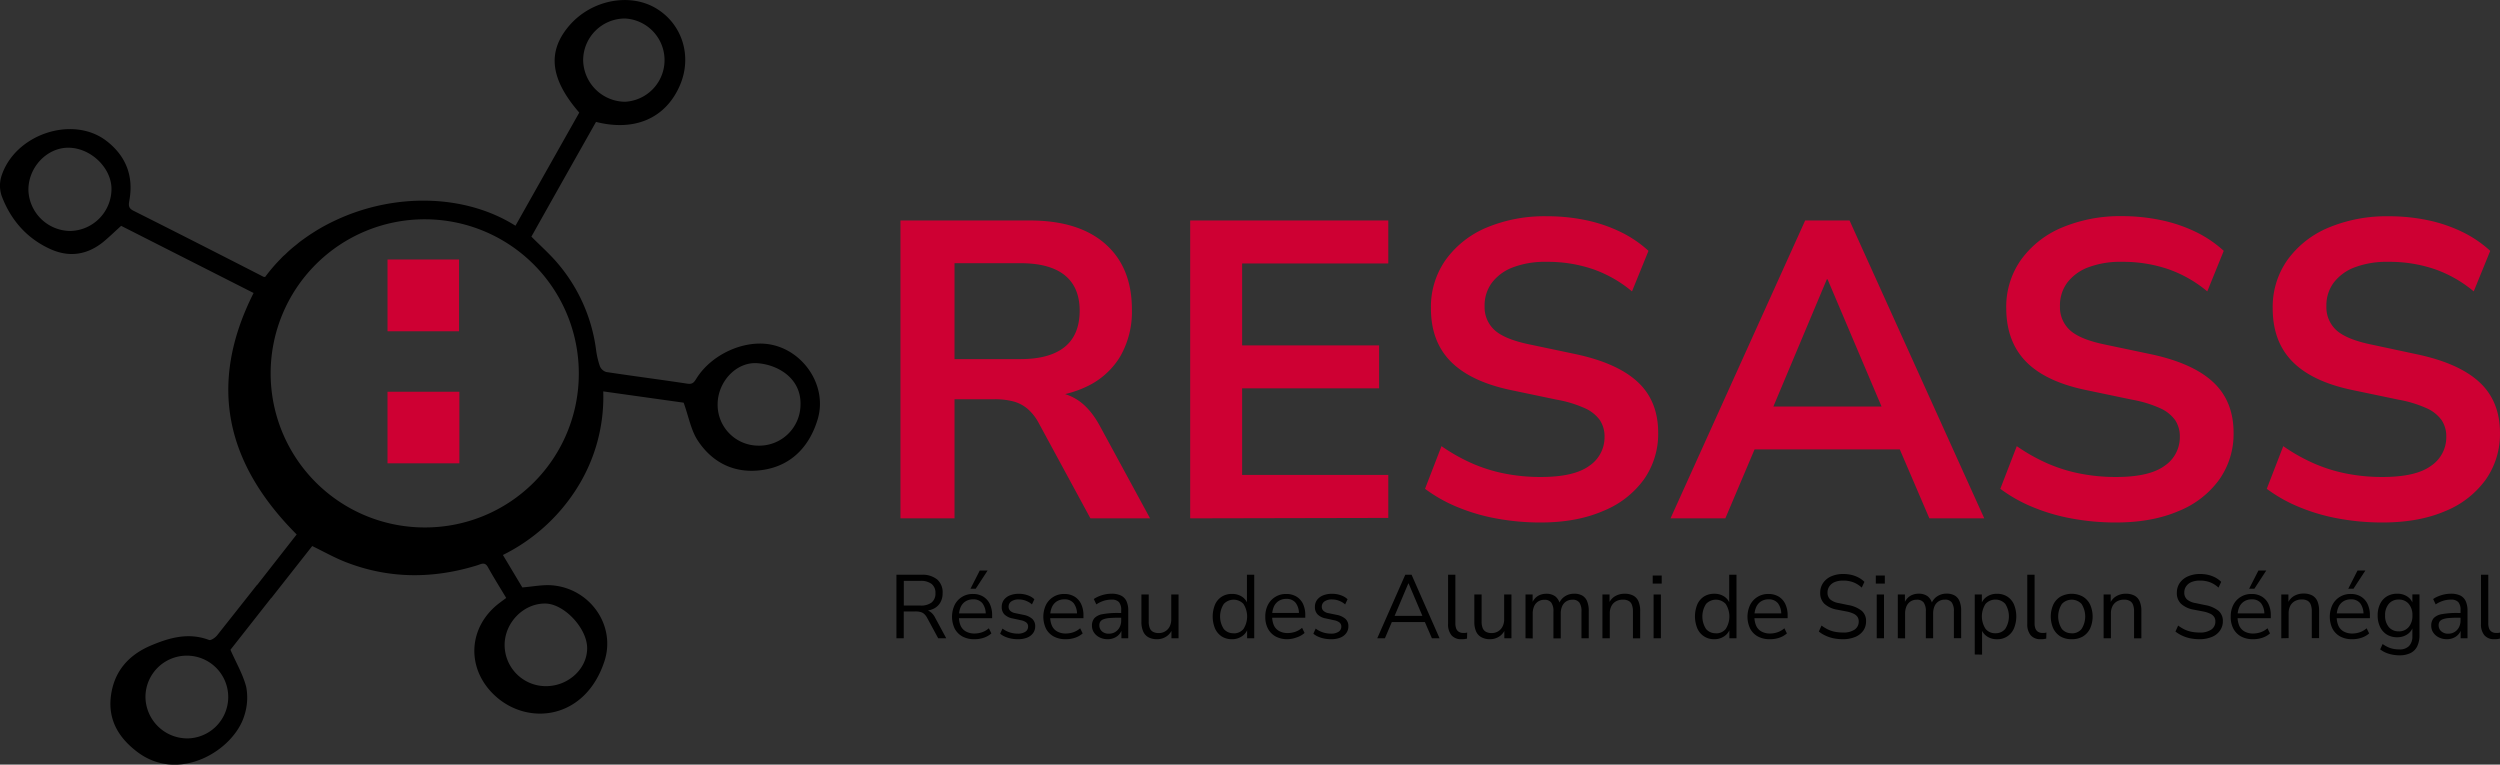 <svg xmlns="http://www.w3.org/2000/svg" viewBox="0 0 930.84 284.7"><rect x="0" y="0" width="930.84" height="284.7" fill="#333333" stroke="none"/><defs><style>.cls-1{fill:#fff;}.cls-2{fill:#ce0033;}</style></defs><g id="Calque_2" data-name="Calque 2"><g id="Calque_1-2" data-name="Calque 1"><path class="cls-1" d="M98.57,103.06l.17,0h-.17Z"/><path d="M286.69,128.24c-9.87-1.73-21.84,3.78-27.39,12.7-.83,1.33-1.4,2.22-3.34,1.92-10.06-1.53-20.16-2.82-30.23-4.35a3.73,3.73,0,0,1-2.36-2.13,30.94,30.94,0,0,1-1.45-6.26A61.86,61.86,0,0,0,207.86,98.3c-3-3.6-6.59-6.75-10-10.19,8-14.29,16-28.44,24.06-42.72,14.56,3.7,26.05-1.46,31.28-13.72,4.56-10.68.89-22.59-8.76-28.47C234.46-2.88,220.1,0,211.9,9.61s-7.09,19.79,3.78,32.31q-11.85,21-23.75,42.13C172.88,72.06,146.6,71.87,125,82c-1.28.59-2.55,1.23-3.79,1.89s-2.47,1.38-3.68,2.12l-1.11.71c-1.12.71-2.22,1.46-3.29,2.24-.72.51-1.42,1-2.11,1.59s-1.39,1.11-2.07,1.68-1.07.92-1.6,1.4-1,1-1.56,1.46-1,1-1.51,1.5a63,63,0,0,0-5.55,6.52h-.17a1.47,1.47,0,0,1-.48-.07C82,94.8,65.86,86.58,49.7,78.47c-1.89-.94-1.86-2-1.54-3.81,1.66-9.07-1.24-16.57-8.49-22.17C27.05,42.74,5.38,50,.48,65.75A11.91,11.91,0,0,0,.64,73C4,81.88,9.94,88.73,18.7,92.72c7.12,3.24,13.91,2.2,20-2.84,2.07-1.73,4-3.62,6.41-5.79l49.31,25C77.2,143.28,84.22,172.69,110.46,199c-1.47,1.87-3.06,3.92-4.66,5.95l-10.17,13,5.35,4.77,15.27-19.41c4.31,2.09,8.15,4.27,12.23,5.88,16.2,6.38,32.65,6.41,49.19,1.3,1.47-.46,2.85-1.43,4,.68,2.13,3.84,4.47,7.56,6.81,11.47-.92.68-1.73,1.27-2.52,1.87-11.75,8.92-12.52,24.39-1.74,34.44,12.31,11.48,33.67,9,40.81-12.68,4.41-13.35-5.29-27.1-19.36-28.33-3.61-.31-7.32.48-11.19.78-2.28-3.81-4.69-7.85-7.23-12.08a68.45,68.45,0,0,0,27.59-24.91,63.55,63.55,0,0,0,9.77-36l29.94,4.2c1.9,5.32,2.72,10.19,5.19,14,5.67,8.69,14.3,12.64,24.56,11,10.66-1.69,17.23-9,20.17-18.88C308.13,143.73,299.22,130.44,286.69,128.24ZM232.7,6.89a15.52,15.52,0,0,1,0,31,15.76,15.76,0,0,1-15.57-15.56A15.58,15.58,0,0,1,232.7,6.89ZM26.19,86A15.74,15.74,0,0,1,10.58,70.87C10.45,62.43,17.36,55,25.41,55c8.25,0,16,7.33,16.1,15.22A15.69,15.69,0,0,1,26.19,86ZM202.94,224.72c7.05,0,15.69,9.19,15.68,16.63,0,7.65-7,14.1-15.24,14.13a15.36,15.36,0,0,1-15.49-15.13C187.78,232,194.8,224.69,202.94,224.72ZM158,196.39a57.37,57.37,0,1,1,57.51-57.32A57.22,57.22,0,0,1,158,196.39Zm124.38-30.46a15.2,15.2,0,0,1-15.18-15.37c0-8.34,6.88-15.89,14.79-15.33,7.55.53,16.34,5.54,16.07,15.44A15.36,15.36,0,0,1,282.37,165.93Zm-196.57,76L101,222.61l-5.36-4.77q-7.38,9.36-14.79,18.71c-.7.88-2.33,2-3,1.74-7.63-2.89-14.73-.88-21.71,2.08-8.43,3.59-13.79,9.8-14.88,19.07-1,8.73,3,15.29,9.72,20.42,15.62,12,36.11-.47,40-13.45a21.5,21.5,0,0,0,.7-10.62C90.49,251.14,87.94,246.83,85.8,241.93Zm-16.39,33A15.61,15.61,0,0,1,54.16,259.5a15.41,15.41,0,1,1,15.25,15.44Z"/><path class="cls-2" d="M335.27,193V82.09h48.12q18.24,0,28.15,8.73t9.91,24.45A33.32,33.32,0,0,1,417,132.89a28.93,28.93,0,0,1-13,11.32q-8.49,3.93-20.6,3.93l1.42-2.36H390a20,20,0,0,1,11.24,3.15q4.8,3.15,8.41,9.91L428.21,193H406l-19.19-35.38a18.34,18.34,0,0,0-4.25-5.43,13.74,13.74,0,0,0-5.34-2.75,27.56,27.56,0,0,0-6.92-.79H355.4V193Zm20.13-59.29h24.53q10.85,0,16.44-4.48T402,115.75q0-8.82-5.58-13.29T379.93,98H355.4Z"/><path class="cls-2" d="M443.15,193V82.09h73.76v16H462.49v30.51h51v16h-51v32.24h54.42v16Z"/><path class="cls-2" d="M573.68,194.54a89.17,89.17,0,0,1-16.59-1.5,71.22,71.22,0,0,1-14.63-4.32A55.1,55.1,0,0,1,530.59,182l6.13-15.88a68.64,68.64,0,0,0,10.93,6.21,57.89,57.89,0,0,0,12.27,3.93,67.83,67.83,0,0,0,13.76,1.34q12.42,0,18.09-4.17a12.81,12.81,0,0,0,5.66-10.77,11,11,0,0,0-1.73-6.21,13.68,13.68,0,0,0-5.66-4.48,43.79,43.79,0,0,0-10.38-3.15l-17.3-3.62Q547.42,142,540.1,134.54t-7.31-19.74a30.27,30.27,0,0,1,5.51-18.08,35.76,35.76,0,0,1,15.25-12A55.9,55.9,0,0,1,576,80.52,70,70,0,0,1,590.59,82a55.6,55.6,0,0,1,12.89,4.4,43.38,43.38,0,0,1,10.31,7l-6.14,15.1a46.51,46.51,0,0,0-14.47-8.26,52.18,52.18,0,0,0-17.3-2.75,33.72,33.72,0,0,0-12.42,2,17.56,17.56,0,0,0-7.94,5.74,14.16,14.16,0,0,0-2.75,8.73,11.53,11.53,0,0,0,3.77,9q3.78,3.38,12.9,5.27l17.14,3.61q15.57,3.31,23.19,10.38t7.63,18.88a29.45,29.45,0,0,1-5.34,17.45,34.66,34.66,0,0,1-15.18,11.72Q587,194.54,573.68,194.54Z"/><path class="cls-2" d="M622,193,672.13,82.09h16.52L738.81,193H718.37L705,161.82l8.49,5.51H647.13l8.49-5.51L642.41,193Zm58.19-89-22,52.37-4.09-5h52.52l-3.93,5L680.47,104Z"/><path class="cls-2" d="M787.88,194.54a89.17,89.17,0,0,1-16.59-1.5,71.22,71.22,0,0,1-14.63-4.32A54.86,54.86,0,0,1,744.79,182l6.13-15.88a68.2,68.2,0,0,0,10.93,6.21,57.89,57.89,0,0,0,12.27,3.93,67.83,67.83,0,0,0,13.76,1.34q12.42,0,18.09-4.17a12.81,12.81,0,0,0,5.66-10.77,11,11,0,0,0-1.73-6.21,13.68,13.68,0,0,0-5.66-4.48,44.08,44.08,0,0,0-10.38-3.15l-17.3-3.62q-15-3.14-22.26-10.61T747,114.8a30.26,30.26,0,0,1,5.5-18.08,35.8,35.8,0,0,1,15.26-12,55.9,55.9,0,0,1,22.49-4.24A70,70,0,0,1,804.79,82a55.6,55.6,0,0,1,12.89,4.4,43.32,43.32,0,0,1,10.3,7l-6.13,15.1a46.51,46.51,0,0,0-14.47-8.26,52.18,52.18,0,0,0-17.3-2.75,33.72,33.72,0,0,0-12.42,2,17.56,17.56,0,0,0-7.94,5.74A14.17,14.17,0,0,0,767,114a11.54,11.54,0,0,0,3.78,9q3.76,3.38,12.89,5.27l17.15,3.61q15.57,3.31,23.19,10.38t7.63,18.88a29.38,29.38,0,0,1-5.35,17.45,34.57,34.57,0,0,1-15.17,11.72Q801.24,194.54,787.88,194.54Z"/><path class="cls-2" d="M887.12,194.54a89.36,89.36,0,0,1-16.6-1.5,71.12,71.12,0,0,1-14.62-4.32A54.93,54.93,0,0,1,844,182l6.14-15.88a68.2,68.2,0,0,0,10.93,6.21,57.62,57.62,0,0,0,12.26,3.93,67.86,67.86,0,0,0,13.77,1.34q12.42,0,18.08-4.17a12.79,12.79,0,0,0,5.66-10.77,10.88,10.88,0,0,0-1.73-6.21,13.62,13.62,0,0,0-5.66-4.48,43.79,43.79,0,0,0-10.38-3.15l-17.3-3.62q-14.94-3.14-22.25-10.61t-7.31-19.74a30.26,30.26,0,0,1,5.5-18.08,35.76,35.76,0,0,1,15.25-12,55.9,55.9,0,0,1,22.49-4.24A69.84,69.84,0,0,1,904,82a55.52,55.52,0,0,1,12.9,4.4,43.52,43.52,0,0,1,10.3,7l-6.14,15.1a46.46,46.46,0,0,0-14.46-8.26,52.22,52.22,0,0,0-17.3-2.75,33.74,33.74,0,0,0-12.43,2,17.56,17.56,0,0,0-7.94,5.74A14.16,14.16,0,0,0,866.2,114a11.57,11.57,0,0,0,3.77,9q3.78,3.38,12.9,5.27L900,131.94q15.57,3.31,23.2,10.38t7.63,18.88a29.45,29.45,0,0,1-5.35,17.45,34.66,34.66,0,0,1-15.18,11.72Q900.49,194.54,887.12,194.54Z"/><path d="M333.77,237.65V214h9.36a8.62,8.62,0,0,1,5.84,1.78,6.34,6.34,0,0,1,2,5.06,6.8,6.8,0,0,1-.92,3.61,5.77,5.77,0,0,1-2.7,2.32,10.52,10.52,0,0,1-4.26.79l.34-.44h.67a3.9,3.9,0,0,1,2.28.67,6.08,6.08,0,0,1,1.78,2.15l4.16,7.71h-3l-4.1-7.58a5.22,5.22,0,0,0-1.12-1.48,3.4,3.4,0,0,0-1.41-.73,7.45,7.45,0,0,0-1.89-.2h-4.3v10Zm2.75-12.18h6.21a6.45,6.45,0,0,0,4.16-1.15,4.24,4.24,0,0,0,1.41-3.48,4.15,4.15,0,0,0-1.41-3.4,6.45,6.45,0,0,0-4.16-1.16h-6.21Z"/><path d="M362.82,238a9.1,9.1,0,0,1-4.44-1,7.2,7.2,0,0,1-2.89-2.9,10.35,10.35,0,0,1,0-8.94,7.41,7.41,0,0,1,6.84-4,7.05,7.05,0,0,1,3.79,1,6.54,6.54,0,0,1,2.44,2.75,9.78,9.78,0,0,1,.85,4.26v1H356.55v-1.78h11l-.54.44a6.58,6.58,0,0,0-1.19-4.18,4.18,4.18,0,0,0-3.47-1.49,5.09,5.09,0,0,0-2.9.79,4.78,4.78,0,0,0-1.8,2.18,8.14,8.14,0,0,0-.6,3.24v.2a8.26,8.26,0,0,0,.65,3.45,4.56,4.56,0,0,0,2,2.13,6.42,6.42,0,0,0,3.12.73,8.9,8.9,0,0,0,2.81-.46,7.62,7.62,0,0,0,2.56-1.49l.94,1.91a8.18,8.18,0,0,1-2.82,1.61A10.47,10.47,0,0,1,362.82,238Zm-1.47-18.79,3.45-6.78h2.92l-4.43,6.78Z"/><path d="M378.83,238a11.83,11.83,0,0,1-2.47-.26,10.77,10.77,0,0,1-2.21-.7,7.1,7.1,0,0,1-1.76-1.09l.87-1.91a8.57,8.57,0,0,0,1.74,1.05,9.14,9.14,0,0,0,1.92.62,9.24,9.24,0,0,0,2,.21,4.89,4.89,0,0,0,2.88-.71,2.24,2.24,0,0,0,1-1.91,1.86,1.86,0,0,0-.63-1.49,4.6,4.6,0,0,0-2-.86l-3.05-.67a5.86,5.86,0,0,1-3.14-1.51,3.88,3.88,0,0,1-1-2.79,4.31,4.31,0,0,1,.79-2.6,5.1,5.1,0,0,1,2.23-1.69,8.67,8.67,0,0,1,3.35-.6,9.8,9.8,0,0,1,2.19.23,9.3,9.3,0,0,1,2,.69,6.14,6.14,0,0,1,1.59,1.12l-.9,1.92a6.25,6.25,0,0,0-1.45-1,7.8,7.8,0,0,0-1.66-.64,7.19,7.19,0,0,0-1.73-.21,4.68,4.68,0,0,0-2.85.73,2.34,2.34,0,0,0-1,1.95,2.08,2.08,0,0,0,.6,1.54,3.67,3.67,0,0,0,1.88.88l3.06.63a6.83,6.83,0,0,1,3.27,1.5,3.62,3.62,0,0,1,1.09,2.76,4.19,4.19,0,0,1-.81,2.57,5,5,0,0,1-2.26,1.68A9.24,9.24,0,0,1,378.83,238Z"/><path d="M396.81,238a9.1,9.1,0,0,1-4.44-1,7.08,7.08,0,0,1-2.89-2.9,10.4,10.4,0,0,1,0-8.94,7.44,7.44,0,0,1,6.85-4,7.07,7.07,0,0,1,3.79,1,6.45,6.45,0,0,1,2.43,2.75,9.78,9.78,0,0,1,.86,4.26v1H390.54v-1.78h11l-.54.44a6.58,6.58,0,0,0-1.19-4.18,4.2,4.2,0,0,0-3.47-1.49,5.13,5.13,0,0,0-2.91.79,4.83,4.83,0,0,0-1.79,2.18,8.14,8.14,0,0,0-.61,3.24v.2a8.1,8.1,0,0,0,.66,3.45,4.52,4.52,0,0,0,2,2.13,6.37,6.37,0,0,0,3.12.73,8.83,8.83,0,0,0,2.8-.46,7.66,7.66,0,0,0,2.57-1.49l.94,1.91a8.18,8.18,0,0,1-2.82,1.61A10.47,10.47,0,0,1,396.81,238Z"/><path d="M412.45,238a6.69,6.69,0,0,1-3-.66,5.23,5.23,0,0,1-2.09-1.79,4.41,4.41,0,0,1-.78-2.55,4.15,4.15,0,0,1,.93-2.86,5.42,5.42,0,0,1,3.05-1.47,30.44,30.44,0,0,1,5.82-.44h1.51V230h-1.47c-1.37,0-2.51.05-3.43.13a8,8,0,0,0-2.18.47,2.4,2.4,0,0,0-1.14.88,2.49,2.49,0,0,0-.33,1.34,2.89,2.89,0,0,0,.95,2.25,3.73,3.73,0,0,0,2.6.87,4.34,4.34,0,0,0,2.37-.64,4.43,4.43,0,0,0,1.61-1.74,5.39,5.39,0,0,0,.59-2.55v-3.83a4.41,4.41,0,0,0-.84-3,3.55,3.55,0,0,0-2.75-.92,9.75,9.75,0,0,0-2.86.42,11.11,11.11,0,0,0-2.81,1.36l-.94-2a9.77,9.77,0,0,1,2-1.06,12.59,12.59,0,0,1,2.31-.69,11.91,11.91,0,0,1,2.32-.23,7.87,7.87,0,0,1,3.48.68,4.45,4.45,0,0,1,2.05,2.08,8.23,8.23,0,0,1,.67,3.58v10.26h-2.55v-3.79h.3a4.84,4.84,0,0,1-1,2.18,5,5,0,0,1-1.86,1.41A5.88,5.88,0,0,1,412.45,238Z"/><path d="M430.87,238a6.61,6.61,0,0,1-3.28-.73,4.5,4.5,0,0,1-1.94-2.16,8.62,8.62,0,0,1-.66-3.59V221.35h2.72v10.1a6.41,6.41,0,0,0,.39,2.4,2.64,2.64,0,0,0,1.22,1.4,4.27,4.27,0,0,0,2.08.46,4.43,4.43,0,0,0,4.1-2.42,5.67,5.67,0,0,0,.6-2.68v-9.26h2.72v16.3h-2.65V233.9h.43a5.77,5.77,0,0,1-2.19,3A6.17,6.17,0,0,1,430.87,238Z"/><path d="M458.75,238a6.93,6.93,0,0,1-3.81-1,6.85,6.85,0,0,1-2.52-2.94,11.8,11.8,0,0,1,0-9,6.63,6.63,0,0,1,2.52-2.92,7,7,0,0,1,3.81-1,6.49,6.49,0,0,1,3.79,1.1,5.36,5.36,0,0,1,2.11,3h-.37V214H467v23.65h-2.65v-3.89h.33a5.38,5.38,0,0,1-2.13,3.06A6.36,6.36,0,0,1,458.75,238Zm.57-2.18a4.56,4.56,0,0,0,3.67-1.63,8.65,8.65,0,0,0,0-9.31,5,5,0,0,0-7.33,0,8.54,8.54,0,0,0,0,9.31A4.56,4.56,0,0,0,459.32,235.78Z"/><path d="M479.45,238a9.12,9.12,0,0,1-4.45-1,7.12,7.12,0,0,1-2.88-2.9,9.18,9.18,0,0,1-1-4.5,9.33,9.33,0,0,1,1-4.44,7.44,7.44,0,0,1,6.84-4,7.11,7.11,0,0,1,3.8,1,6.45,6.45,0,0,1,2.43,2.75A9.78,9.78,0,0,1,486,229v1H473.17v-1.78h11l-.54.44a6.52,6.52,0,0,0-1.19-4.18,4.18,4.18,0,0,0-3.47-1.49,5.09,5.09,0,0,0-2.9.79,4.85,4.85,0,0,0-1.8,2.18,8.14,8.14,0,0,0-.6,3.24v.2a8.26,8.26,0,0,0,.65,3.45,4.53,4.53,0,0,0,2,2.13,6.37,6.37,0,0,0,3.12.73,8.88,8.88,0,0,0,2.8-.46,7.75,7.75,0,0,0,2.57-1.49l.93,1.91a8,8,0,0,1-2.81,1.61A10.51,10.51,0,0,1,479.45,238Z"/><path d="M495.45,238a11.83,11.83,0,0,1-2.47-.26,10.77,10.77,0,0,1-2.21-.7,7.1,7.1,0,0,1-1.76-1.09l.87-1.91a8.38,8.38,0,0,0,1.75,1.05,8.88,8.88,0,0,0,1.91.62,9.38,9.38,0,0,0,2,.21,4.89,4.89,0,0,0,2.88-.71,2.24,2.24,0,0,0,1-1.91,1.87,1.87,0,0,0-.64-1.49,4.61,4.61,0,0,0-2-.86l-3.06-.67a5.79,5.79,0,0,1-3.13-1.51,3.85,3.85,0,0,1-1-2.79,4.31,4.31,0,0,1,.79-2.6,5.16,5.16,0,0,1,2.23-1.69,8.69,8.69,0,0,1,3.36-.6,9.71,9.71,0,0,1,2.18.23,9.3,9.3,0,0,1,2,.69,5.82,5.82,0,0,1,1.59,1.12l-.9,1.92a6.41,6.41,0,0,0-1.44-1,7.88,7.88,0,0,0-1.67-.64,7.17,7.17,0,0,0-1.72-.21,4.7,4.7,0,0,0-2.86.73,2.37,2.37,0,0,0-1,1.95,2,2,0,0,0,.61,1.54,3.59,3.59,0,0,0,1.87.88l3.06.63a6.83,6.83,0,0,1,3.27,1.5,3.59,3.59,0,0,1,1.09,2.76,4.19,4.19,0,0,1-.81,2.57,5,5,0,0,1-2.26,1.68A9.21,9.21,0,0,1,495.45,238Z"/><path d="M512.8,237.65,523.23,214h2.35L536,237.65h-2.85l-2.92-6.74,1.34.7H517.16l1.37-.7-2.88,6.74Zm11.57-20.43L519,229.94l-.81-.64h12.42l-.74.64-5.4-12.72Z"/><path d="M544.17,238a4.64,4.64,0,0,1-3.74-1.48,6.32,6.32,0,0,1-1.26-4.23V214h2.72v18.05a5.49,5.49,0,0,0,.31,2,2.45,2.45,0,0,0,1,1.21,2.87,2.87,0,0,0,1.58.4,7,7,0,0,0,.79,0,4.18,4.18,0,0,0,.72-.15l-.07,2.28c-.36.07-.7.12-1,.17A8.24,8.24,0,0,1,544.17,238Z"/><path d="M554.87,238a6.54,6.54,0,0,1-3.27-.73,4.57,4.57,0,0,1-2-2.16,8.79,8.79,0,0,1-.65-3.59V221.35h2.71v10.1a6.41,6.41,0,0,0,.39,2.4,2.69,2.69,0,0,0,1.23,1.4,4.21,4.21,0,0,0,2.08.46,4.53,4.53,0,0,0,2.44-.64,4.44,4.44,0,0,0,1.65-1.78,5.67,5.67,0,0,0,.6-2.68v-9.26h2.72v16.3h-2.65V233.9h.44a5.78,5.78,0,0,1-2.2,3A6.17,6.17,0,0,1,554.87,238Z"/><path d="M568,237.65v-16.3h2.65V225h-.37a5.83,5.83,0,0,1,1.19-2.13,5,5,0,0,1,1.88-1.34,6.22,6.22,0,0,1,2.4-.45,5.4,5.4,0,0,1,3.37,1,5,5,0,0,1,1.73,3.07h-.51a5.61,5.61,0,0,1,2.17-3,6.16,6.16,0,0,1,3.64-1.09,5.86,5.86,0,0,1,3,.7,4.32,4.32,0,0,1,1.8,2.13,9.35,9.35,0,0,1,.6,3.61v10.16h-2.71v-10a5.57,5.57,0,0,0-.78-3.3,3,3,0,0,0-2.61-1.06,4.1,4.1,0,0,0-2.3.64,4,4,0,0,0-1.51,1.79,6.6,6.6,0,0,0-.52,2.74v9.22h-2.72v-10a5.49,5.49,0,0,0-.79-3.3,3,3,0,0,0-2.6-1.06,4,4,0,0,0-3.81,2.43,6.76,6.76,0,0,0-.52,2.74v9.22Z"/><path d="M596.64,237.65v-16.3h2.65V225h-.37a5.54,5.54,0,0,1,2.3-2.93,6.81,6.81,0,0,1,3.67-1,6.7,6.7,0,0,1,3.24.7,4.42,4.42,0,0,1,1.93,2.13,8.94,8.94,0,0,1,.64,3.61v10.16H608v-10a6.77,6.77,0,0,0-.39-2.49,2.71,2.71,0,0,0-1.21-1.44,4.25,4.25,0,0,0-2.13-.47,5.24,5.24,0,0,0-2.58.62,4.26,4.26,0,0,0-1.71,1.78,5.78,5.78,0,0,0-.6,2.7v9.29Z"/><path d="M615.36,217.29v-3h3.35v3Zm.33,20.36v-16.3h2.72v16.3Z"/><path d="M638.31,238a6.64,6.64,0,0,1-6.32-4,11.8,11.8,0,0,1,0-9,6.67,6.67,0,0,1,2.51-2.92,7,7,0,0,1,3.81-1,6.47,6.47,0,0,1,3.79,1.1,5.32,5.32,0,0,1,2.11,3h-.37V214h2.72v23.65h-2.65v-3.89h.34a5.48,5.48,0,0,1-2.13,3.06A6.39,6.39,0,0,1,638.31,238Zm.57-2.18a4.54,4.54,0,0,0,3.67-1.63,8.65,8.65,0,0,0,0-9.31,5,5,0,0,0-7.33,0,8.59,8.59,0,0,0,0,9.31A4.58,4.58,0,0,0,638.88,235.78Z"/><path d="M659,238a9.17,9.17,0,0,1-4.45-1,7.12,7.12,0,0,1-2.88-2.9,10.3,10.3,0,0,1,0-8.94,7.44,7.44,0,0,1,6.85-4,7.07,7.07,0,0,1,3.79,1,6.45,6.45,0,0,1,2.43,2.75,9.78,9.78,0,0,1,.86,4.26v1H652.74v-1.78h11l-.53.44a6.58,6.58,0,0,0-1.19-4.18,4.22,4.22,0,0,0-3.48-1.49,5.09,5.09,0,0,0-2.9.79,4.83,4.83,0,0,0-1.79,2.18,8,8,0,0,0-.61,3.24v.2a8.1,8.1,0,0,0,.66,3.45,4.52,4.52,0,0,0,2,2.13,6.37,6.37,0,0,0,3.12.73,8.83,8.83,0,0,0,2.8-.46,7.66,7.66,0,0,0,2.57-1.49l.94,1.91a8.18,8.18,0,0,1-2.82,1.61A10.51,10.51,0,0,1,659,238Z"/><path d="M686.15,238a17.38,17.38,0,0,1-3.47-.34,13.43,13.43,0,0,1-3-1,11.39,11.39,0,0,1-2.46-1.52l1-2.22a15.54,15.54,0,0,0,2.33,1.43,10.74,10.74,0,0,0,2.58.87,15.16,15.16,0,0,0,3,.29,7.31,7.31,0,0,0,4.48-1.13,3.58,3.58,0,0,0,1.46-3,3,3,0,0,0-.45-1.67,3.53,3.53,0,0,0-1.48-1.21,10.8,10.8,0,0,0-2.67-.84L684,227a9.33,9.33,0,0,1-4.71-2.19,5.46,5.46,0,0,1-1.56-4.08,6.3,6.3,0,0,1,1.09-3.69,7.12,7.12,0,0,1,3-2.45,11,11,0,0,1,4.48-.87,13.73,13.73,0,0,1,3.06.33,11.24,11.24,0,0,1,2.66,1,9.17,9.17,0,0,1,2.17,1.6l-1,2.14a9.7,9.7,0,0,0-3.18-2,10.63,10.63,0,0,0-3.76-.62,8.11,8.11,0,0,0-3.07.53,4.53,4.53,0,0,0-2,1.56,4,4,0,0,0-.73,2.37,3.36,3.36,0,0,0,1,2.55,6.53,6.53,0,0,0,3.24,1.38l3.49.73a11,11,0,0,1,5,2.13,4.91,4.91,0,0,1,1.62,3.88,6,6,0,0,1-1,3.47,6.84,6.84,0,0,1-3,2.37A11.77,11.77,0,0,1,686.15,238Z"/><path d="M698.43,217.29v-3h3.36v3Zm.34,20.36v-16.3h2.71v16.3Z"/><path d="M706.62,237.65v-16.3h2.65V225h-.37a5.83,5.83,0,0,1,1.19-2.13A5,5,0,0,1,712,221.5a6.18,6.18,0,0,1,2.4-.45,5.4,5.4,0,0,1,3.37,1,5,5,0,0,1,1.73,3.07H719a5.61,5.61,0,0,1,2.17-3,6.16,6.16,0,0,1,3.64-1.09,5.86,5.86,0,0,1,3,.7,4.32,4.32,0,0,1,1.8,2.13,9.35,9.35,0,0,1,.6,3.61v10.16h-2.71v-10a5.57,5.57,0,0,0-.78-3.3,3,3,0,0,0-2.61-1.06,4.1,4.1,0,0,0-2.3.64,4,4,0,0,0-1.51,1.79,6.6,6.6,0,0,0-.52,2.74v9.22h-2.72v-10a5.49,5.49,0,0,0-.79-3.3,3,3,0,0,0-2.6-1.06,4,4,0,0,0-3.81,2.43,6.76,6.76,0,0,0-.52,2.74v9.22Z"/><path d="M735.27,243.69V221.35h2.65v3.86h-.34a5.37,5.37,0,0,1,2.14-3,6.41,6.41,0,0,1,3.8-1.12,7,7,0,0,1,3.81,1,6.63,6.63,0,0,1,2.52,2.92,11.8,11.8,0,0,1,0,9,6.61,6.61,0,0,1-6.33,4,6.37,6.37,0,0,1-3.79-1.13,5.64,5.64,0,0,1-2.15-3H738v9.86Zm7.68-7.91a4.56,4.56,0,0,0,3.68-1.63,8.65,8.65,0,0,0,0-9.31,5,5,0,0,0-7.33,0,8.54,8.54,0,0,0,0,9.31A4.54,4.54,0,0,0,743,235.78Z"/><path d="M759.83,238a4.65,4.65,0,0,1-3.74-1.48,6.32,6.32,0,0,1-1.26-4.23V214h2.72v18.05a5.27,5.27,0,0,0,.32,2,2.44,2.44,0,0,0,1,1.21,2.9,2.9,0,0,0,1.58.4,6.84,6.84,0,0,0,.79,0,4,4,0,0,0,.72-.15l-.07,2.28-1,.17A8.24,8.24,0,0,1,759.83,238Z"/><path d="M771.37,238a8,8,0,0,1-4.13-1,7.11,7.11,0,0,1-2.7-2.94,11,11,0,0,1,0-9,7,7,0,0,1,2.7-2.93,8.72,8.72,0,0,1,8.26,0,7,7,0,0,1,2.7,2.93,11,11,0,0,1,0,9,7.11,7.11,0,0,1-2.7,2.94A8,8,0,0,1,771.37,238Zm0-2.18a4.54,4.54,0,0,0,3.67-1.63,8.65,8.65,0,0,0,0-9.31,5,5,0,0,0-7.33,0,8.59,8.59,0,0,0,0,9.31A4.58,4.58,0,0,0,771.37,235.78Z"/><path d="M783.25,237.65v-16.3h2.65V225h-.37a5.49,5.49,0,0,1,2.3-2.93,6.79,6.79,0,0,1,3.67-1,6.7,6.7,0,0,1,3.24.7,4.42,4.42,0,0,1,1.93,2.13,8.94,8.94,0,0,1,.64,3.61v10.16h-2.72v-10a6.77,6.77,0,0,0-.39-2.49,2.71,2.71,0,0,0-1.21-1.44,4.25,4.25,0,0,0-2.13-.47,5.24,5.24,0,0,0-2.58.62,4.26,4.26,0,0,0-1.71,1.78,5.78,5.78,0,0,0-.6,2.7v9.29Z"/><path d="M818.94,238a17.45,17.45,0,0,1-3.47-.34,13.34,13.34,0,0,1-3-1,11.22,11.22,0,0,1-2.47-1.52l1-2.22a15.54,15.54,0,0,0,2.33,1.43,10.81,10.81,0,0,0,2.59.87,15.13,15.13,0,0,0,3,.29,7.29,7.29,0,0,0,4.48-1.13,3.55,3.55,0,0,0,1.46-3,3,3,0,0,0-.45-1.67,3.47,3.47,0,0,0-1.48-1.21,10.85,10.85,0,0,0-2.66-.84L816.8,227a9.33,9.33,0,0,1-4.72-2.19,5.46,5.46,0,0,1-1.56-4.08,6.37,6.37,0,0,1,1.09-3.69,7.15,7.15,0,0,1,3.06-2.45,11,11,0,0,1,4.48-.87,13.64,13.64,0,0,1,3.05.33,11.49,11.49,0,0,1,2.67,1,9.32,9.32,0,0,1,2.16,1.6l-1,2.14a9.85,9.85,0,0,0-3.19-2,10.63,10.63,0,0,0-3.76-.62,8.15,8.15,0,0,0-3.07.53,4.53,4.53,0,0,0-2,1.56,4,4,0,0,0-.72,2.37,3.36,3.36,0,0,0,1,2.55,6.53,6.53,0,0,0,3.24,1.38l3.49.73a11,11,0,0,1,5,2.13,4.89,4.89,0,0,1,1.63,3.88,5.91,5.91,0,0,1-1.06,3.47,6.78,6.78,0,0,1-3,2.37A11.77,11.77,0,0,1,818.94,238Z"/><path d="M838.91,238a9.12,9.12,0,0,1-4.45-1,7.12,7.12,0,0,1-2.88-2.9,9.18,9.18,0,0,1-1-4.5,9.33,9.33,0,0,1,1-4.44,7.44,7.44,0,0,1,6.84-4,7.11,7.11,0,0,1,3.8,1,6.45,6.45,0,0,1,2.43,2.75,9.78,9.78,0,0,1,.85,4.26v1H832.63v-1.78h11l-.54.44a6.52,6.52,0,0,0-1.19-4.18,4.18,4.18,0,0,0-3.47-1.49,5.09,5.09,0,0,0-2.9.79,4.85,4.85,0,0,0-1.8,2.18,8.14,8.14,0,0,0-.6,3.24v.2a8.26,8.26,0,0,0,.65,3.45,4.53,4.53,0,0,0,2,2.13,6.37,6.37,0,0,0,3.12.73,8.88,8.88,0,0,0,2.8-.46,7.75,7.75,0,0,0,2.57-1.49l.93,1.91a8,8,0,0,1-2.81,1.61A10.51,10.51,0,0,1,838.91,238Zm-1.48-18.79,3.46-6.78h2.92l-4.43,6.78Z"/><path d="M849.41,237.65v-16.3h2.65V225h-.37A5.54,5.54,0,0,1,854,222a6.81,6.81,0,0,1,3.67-1,6.7,6.7,0,0,1,3.24.7,4.42,4.42,0,0,1,1.93,2.13,8.94,8.94,0,0,1,.64,3.61v10.16h-2.72v-10a6.77,6.77,0,0,0-.39-2.49,2.74,2.74,0,0,0-1.2-1.44,4.31,4.31,0,0,0-2.13-.47,5.25,5.25,0,0,0-2.59.62,4.26,4.26,0,0,0-1.71,1.78,5.78,5.78,0,0,0-.6,2.7v9.29Z"/><path d="M875.81,238a9.1,9.1,0,0,1-4.44-1,7.14,7.14,0,0,1-2.89-2.9,10.35,10.35,0,0,1,0-8.94,7.41,7.41,0,0,1,6.84-4,7.05,7.05,0,0,1,3.79,1,6.45,6.45,0,0,1,2.43,2.75,9.64,9.64,0,0,1,.86,4.26v1H869.54v-1.78h11l-.54.44a6.58,6.58,0,0,0-1.19-4.18,4.18,4.18,0,0,0-3.47-1.49,5.09,5.09,0,0,0-2.9.79,4.78,4.78,0,0,0-1.8,2.18,8.14,8.14,0,0,0-.6,3.24v.2a8.11,8.11,0,0,0,.65,3.45,4.56,4.56,0,0,0,2,2.13,6.42,6.42,0,0,0,3.12.73,8.9,8.9,0,0,0,2.81-.46,7.62,7.62,0,0,0,2.56-1.49l.94,1.91a8.18,8.18,0,0,1-2.82,1.61A10.47,10.47,0,0,1,875.81,238Zm-1.47-18.79,3.45-6.78h2.92l-4.43,6.78Z"/><path d="M893.53,244a13.87,13.87,0,0,1-4-.55,10,10,0,0,1-3.3-1.66l.9-2a13,13,0,0,0,2,1.16,8.74,8.74,0,0,0,2.05.65,11.15,11.15,0,0,0,2.19.2,4.78,4.78,0,0,0,3.61-1.27,5.11,5.11,0,0,0,1.23-3.69v-3.79h.33a5.22,5.22,0,0,1-2.13,3.08,6.45,6.45,0,0,1-3.81,1.14,7.23,7.23,0,0,1-3.89-1,6.74,6.74,0,0,1-2.53-2.87,9.74,9.74,0,0,1-.89-4.26,9.62,9.62,0,0,1,.89-4.24,6.66,6.66,0,0,1,2.53-2.84,7.31,7.31,0,0,1,3.89-1,6.53,6.53,0,0,1,3.83,1.12,5.06,5.06,0,0,1,2.08,3h-.3v-3.86h2.65v15.13a9.4,9.4,0,0,1-.83,4.16,5.42,5.42,0,0,1-2.46,2.52A9,9,0,0,1,893.53,244Zm-.4-8.92a4.66,4.66,0,0,0,3.72-1.61,6.43,6.43,0,0,0,1.38-4.33,6.36,6.36,0,0,0-1.38-4.31,4.67,4.67,0,0,0-3.72-1.59,4.61,4.61,0,0,0-3.69,1.59,6.36,6.36,0,0,0-1.38,4.31,6.43,6.43,0,0,0,1.38,4.33A4.6,4.6,0,0,0,893.13,235.07Z"/><path d="M911.11,238a6.62,6.62,0,0,1-3-.66,5.19,5.19,0,0,1-2.1-1.79,4.4,4.4,0,0,1-.77-2.55,4.2,4.2,0,0,1,.92-2.86,5.46,5.46,0,0,1,3.05-1.47,30.48,30.48,0,0,1,5.83-.44h1.5V230h-1.47c-1.37,0-2.51.05-3.42.13a7.85,7.85,0,0,0-2.18.47,2.43,2.43,0,0,0-1.15.88,2.49,2.49,0,0,0-.33,1.34,2.9,2.9,0,0,0,1,2.25,3.7,3.7,0,0,0,2.6.87,4.33,4.33,0,0,0,2.36-.64,4.43,4.43,0,0,0,1.61-1.74,5.39,5.39,0,0,0,.59-2.55v-3.83a4.41,4.41,0,0,0-.84-3,3.55,3.55,0,0,0-2.75-.92,9.64,9.64,0,0,0-2.85.42,11,11,0,0,0-2.82,1.36l-.94-2a9.77,9.77,0,0,1,2-1.06,12.83,12.83,0,0,1,2.31-.69,11.91,11.91,0,0,1,2.32-.23,7.92,7.92,0,0,1,3.49.68,4.49,4.49,0,0,1,2,2.08,8.38,8.38,0,0,1,.67,3.58v10.26h-2.55v-3.79h.3a4.86,4.86,0,0,1-1,2.18,5,5,0,0,1-1.86,1.41A5.85,5.85,0,0,1,911.11,238Z"/><path d="M928.76,238a4.64,4.64,0,0,1-3.74-1.48,6.32,6.32,0,0,1-1.26-4.23V214h2.72v18.05a5.49,5.49,0,0,0,.31,2,2.51,2.51,0,0,0,1,1.21,2.87,2.87,0,0,0,1.58.4,6.84,6.84,0,0,0,.79,0,4.18,4.18,0,0,0,.72-.15l-.07,2.28-1,.17A8.24,8.24,0,0,1,928.76,238Z"/><rect class="cls-2" x="144.29" y="96.62" width="26.63" height="26.73"/><rect class="cls-2" x="144.28" y="145.86" width="26.76" height="26.65"/></g></g></svg>